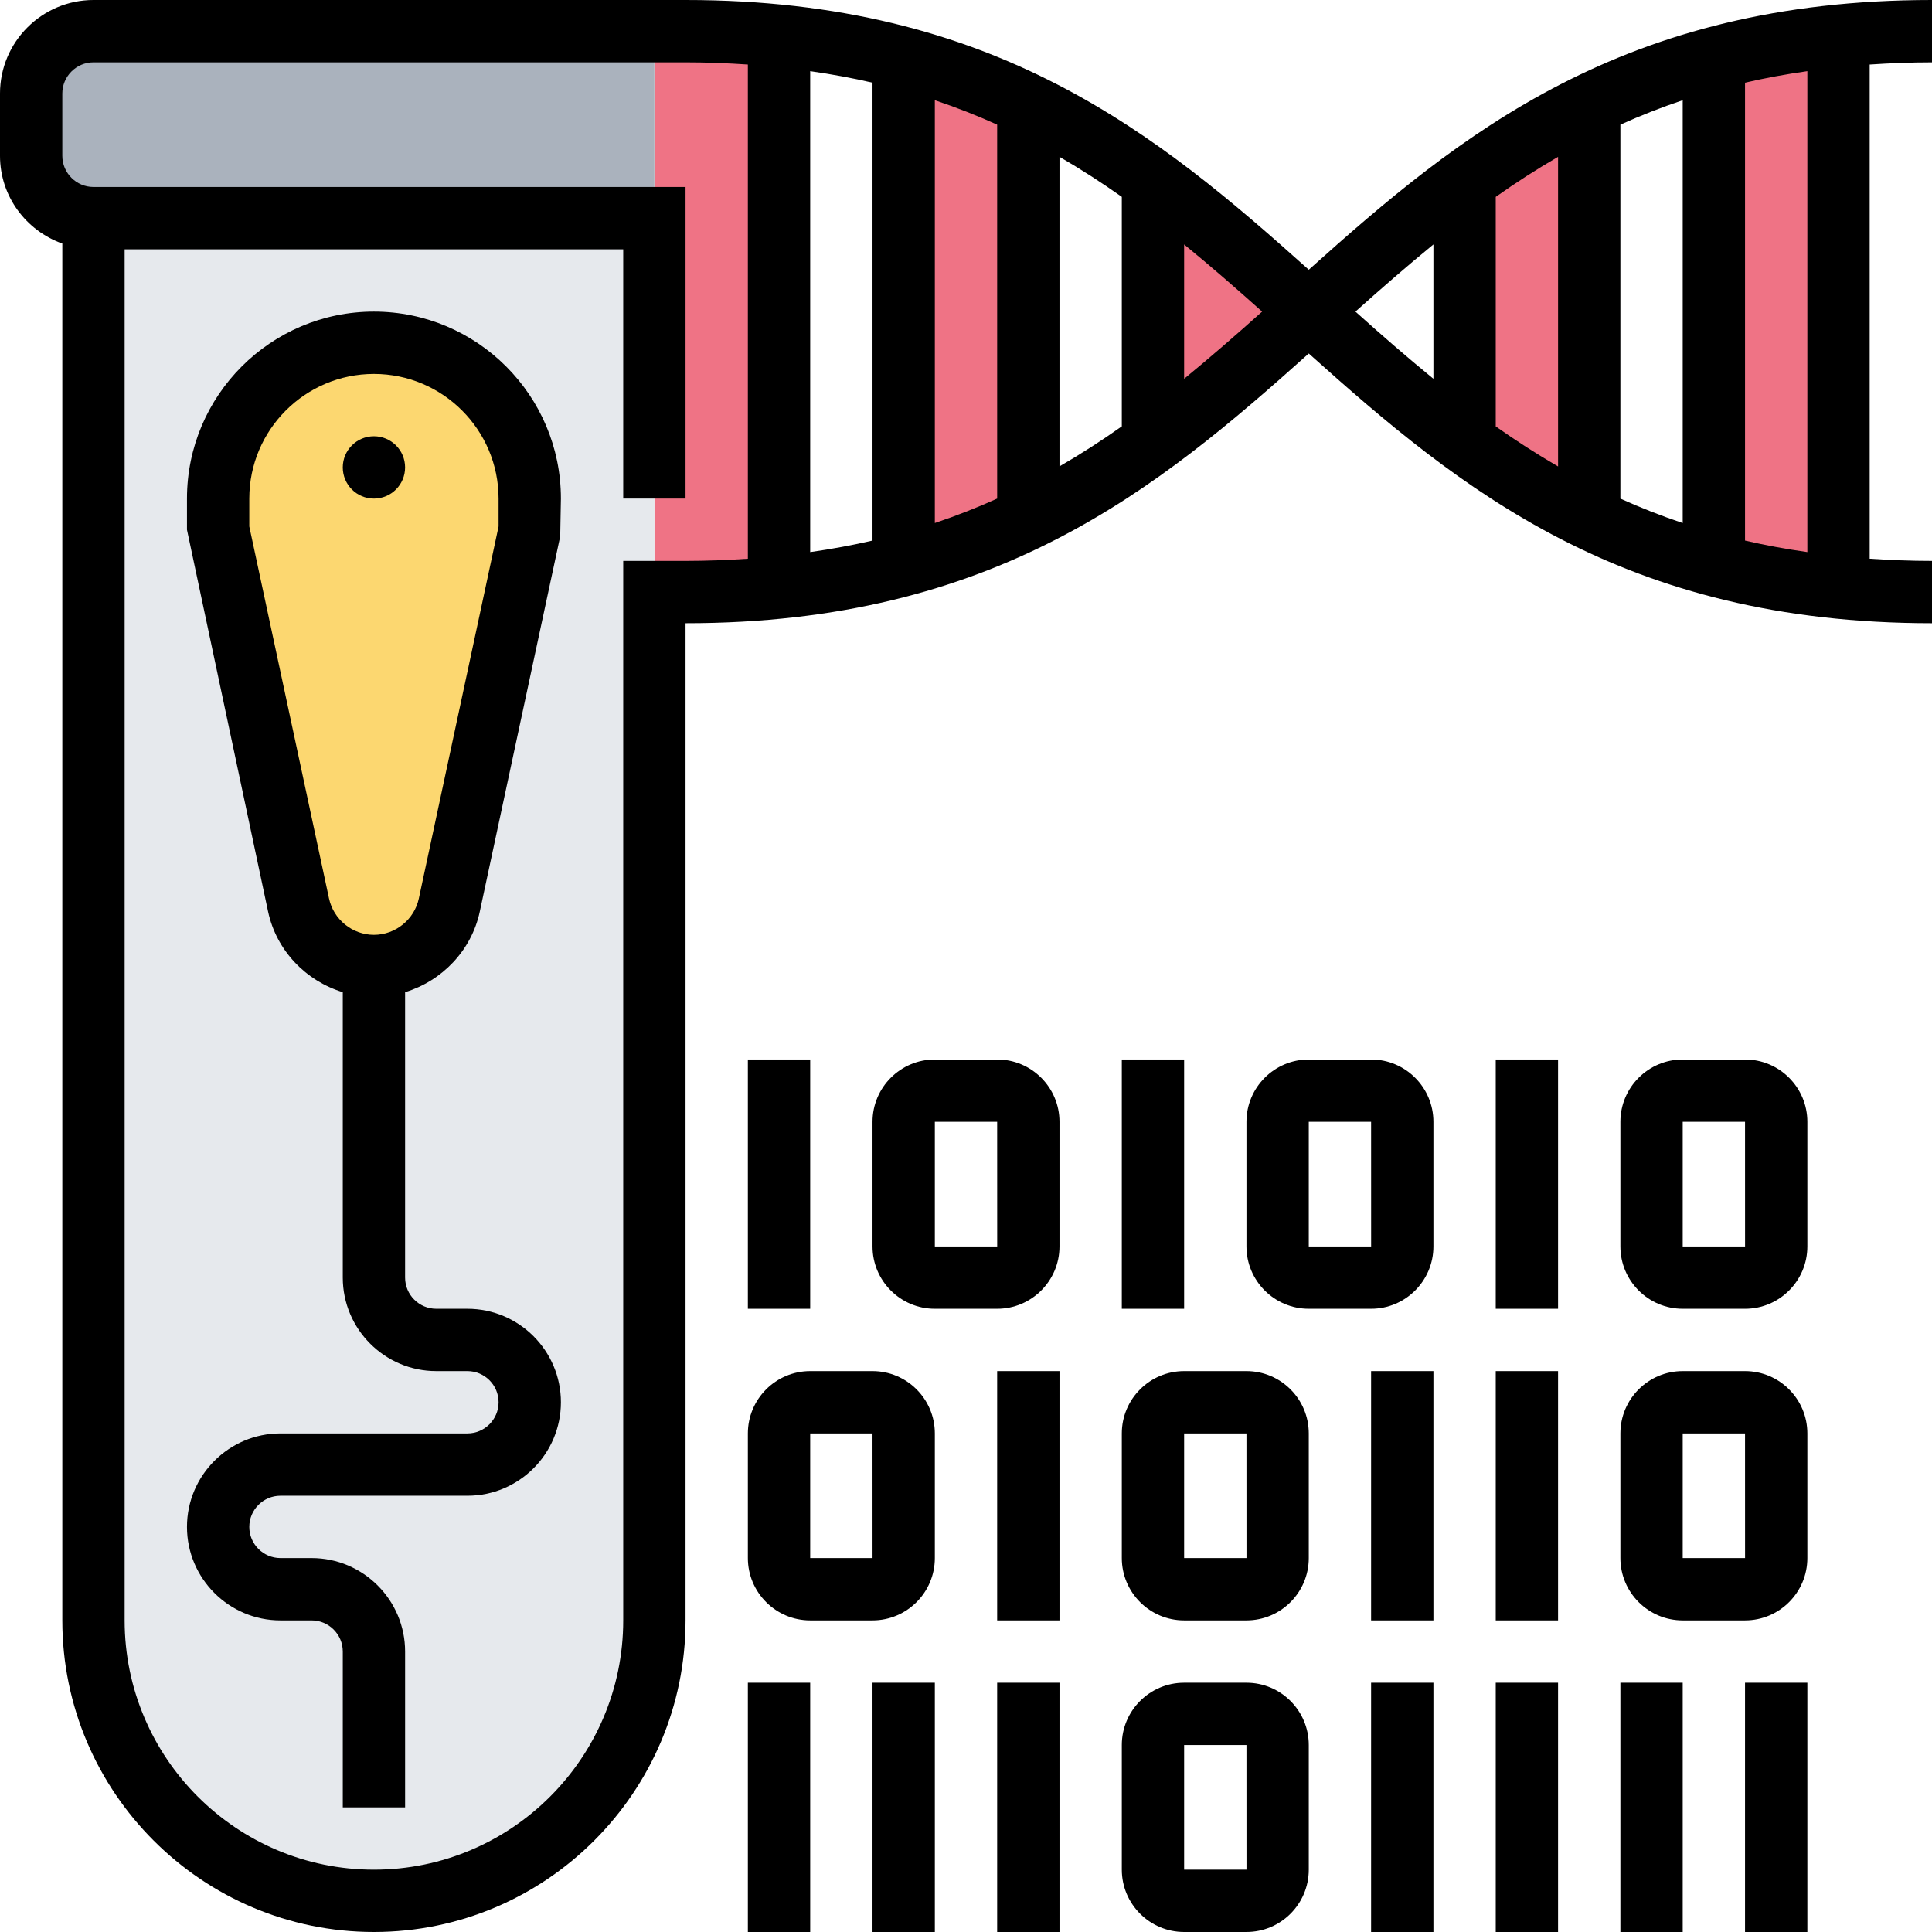<svg height="496pt" viewBox="0 0 496 496" width="496pt" xmlns="http://www.w3.org/2000/svg"><g fill="#ef7385"><path d="m472 150.801v.078c-11.602-1.199-22.16-3.199-32-5.84v-130.078c9.84-2.641 20.398-4.641 32-5.84zm0 0"/><path d="m408 26.961v106.078c-11.602-5.598-22.16-12.238-32-19.438v-67.203c9.84-7.199 20.398-13.84 32-19.438zm0 0"/><path d="m296 46.398c14.238 10.402 27.121 22 40 33.602-12.879 11.602-25.762 23.199-40 33.602zm0 0"/><path d="m264 26.961v106.16c-9.762 4.719-20.32 8.801-32 11.918v-130.078c11.68 3.117 22.238 7.199 32 11.918zm0 0"/><path d="m200 9.121v141.758c-7.602.723-15.52 1.121-24 1.121h-8v-144h8c8.48 0 16.398.398 24 1.121zm0 0"/></g><path d="m168 8v48h-144c-8.801 0-16-7.199-16-16v-16c0-8.801 7.199-16 16-16zm0 0" fill="#aab2bd"/><path d="m168 152v264c0 39.762-32.238 72-72 72-19.84 0-37.922-8.078-50.879-21.121-13.043-12.957-21.121-31.039-21.121-50.879v-360h144zm0 0" fill="#e6e9ed"/><path d="m96 88c22.078 0 40 17.922 40 40v8l-20.641 96.32c-2 9.199-10 15.68-19.359 15.68s-17.359-6.48-19.359-15.68l-20.641-96.32v-8c0-11.039 4.48-21.039 11.68-28.32 7.281-7.199 17.281-11.68 28.32-11.68zm0 0" fill="#fcd770"/><path d="m123.176 234.031 20.648-96.352.176-9.68c0-26.473-21.527-48-48-48s-48 21.527-48 48v8l20.824 98.031c2.145 10.023 9.711 17.801 19.176 20.688v73.281c0 13.23 10.77 24 24 24h8c4.406 0 8 3.594 8 8s-3.594 8-8 8h-48c-13.23 0-24 10.77-24 24s10.77 24 24 24h8c4.406 0 8 3.594 8 8v40h16v-40c0-13.23-10.77-24-24-24h-8c-4.406 0-8-3.594-8-8s3.594-8 8-8h48c13.23 0 24-10.77 24-24s-10.77-24-24-24h-8c-4.406 0-8-3.594-8-8v-73.281c9.465-2.887 17.031-10.672 19.176-20.688zm-59.176-98.879v-7.152c0-17.648 14.352-32 32-32s32 14.352 32 32v7.152l-20.473 95.527c-1.16 5.398-6.008 9.32-11.527 9.32s-10.367-3.922-11.527-9.32zm0 0"/><path d="m496 16v-16c-79.414 0-121.137 34.414-160 69.246-38.863-34.832-80.586-69.246-160-69.246h-152c-13.23 0-24 10.77-24 24v16c0 10.414 6.711 19.215 16 22.527v353.473c0 44.113 35.887 80 80 80s80-35.887 80-80v-256c79.414 0 121.137-34.414 160-69.246 38.863 34.832 80.586 69.246 160 69.246v-16c-5.551 0-10.84-.223-16-.566v-126.867c5.16-.344 10.449-.566 16-.566zm-112 34.543c5.137-3.633 10.457-7.07 16-10.277v79.488c-5.543-3.219-10.863-6.648-16-10.281zm-16 46.703c-6.793-5.551-13.426-11.336-20.023-17.246 6.598-5.902 13.23-11.688 20.023-17.246zm48-65.246c5.105-2.305 10.426-4.406 16-6.273v108.555c-5.574-1.875-10.895-3.969-16-6.273zm-176-6.273c5.574 1.867 10.895 3.961 16 6.273v96c-5.105 2.305-10.426 4.406-16 6.273zm-16 113.051c-5.113 1.184-10.449 2.168-16 2.957v-123.469c5.551.789 10.887 1.773 16 2.957zm48-98.52c5.543 3.215 10.863 6.645 16 10.277v58.922c-5.137 3.633-10.457 7.07-16 10.277zm32 22.496c6.793 5.551 13.426 11.336 20.023 17.246-6.598 5.902-13.23 11.688-20.023 17.246zm-144 81.246v272c0 35.289-28.711 64-64 64s-64-28.711-64-64v-352h128v64h16v-80h-152c-4.406 0-8-3.594-8-8v-16c0-4.406 3.594-8 8-8h152c5.551 0 10.84.223 16 .566v126.875c-5.16.336-10.449.559-16 .559zm304-2.266c-5.551-.789-10.887-1.773-16-2.957v-117.555c5.113-1.184 10.449-2.168 16-2.957zm0 0"/><path d="m192 272h16v64h-16zm0 0"/><path d="m256 272h-16c-8.824 0-16 7.176-16 16v32c0 8.824 7.176 16 16 16h16c8.824 0 16-7.176 16-16v-32c0-8.824-7.176-16-16-16zm-16 48v-32h16l.008 32zm0 0"/><path d="m288 272h16v64h-16zm0 0"/><path d="m352 272h-16c-8.824 0-16 7.176-16 16v32c0 8.824 7.176 16 16 16h16c8.824 0 16-7.176 16-16v-32c0-8.824-7.176-16-16-16zm-16 48v-32h16l.008 32zm0 0"/><path d="m384 272h16v64h-16zm0 0"/><path d="m352 352h16v64h-16zm0 0"/><path d="m384 352h16v64h-16zm0 0"/><path d="m448 272h-16c-8.824 0-16 7.176-16 16v32c0 8.824 7.176 16 16 16h16c8.824 0 16-7.176 16-16v-32c0-8.824-7.176-16-16-16zm-16 48v-32h16l.008 32zm0 0"/><path d="m224 352h-16c-8.824 0-16 7.176-16 16v32c0 8.824 7.176 16 16 16h16c8.824 0 16-7.176 16-16v-32c0-8.824-7.176-16-16-16zm-16 48v-32h16l.008 32zm0 0"/><path d="m256 352h16v64h-16zm0 0"/><path d="m320 352h-16c-8.824 0-16 7.176-16 16v32c0 8.824 7.176 16 16 16h16c8.824 0 16-7.176 16-16v-32c0-8.824-7.176-16-16-16zm-16 48v-32h16l.008 32zm0 0"/><path d="m352 432h16v64h-16zm0 0"/><path d="m384 432h16v64h-16zm0 0"/><path d="m416 432h16v64h-16zm0 0"/><path d="m448 432h16v64h-16zm0 0"/><path d="m320 432h-16c-8.824 0-16 7.176-16 16v32c0 8.824 7.176 16 16 16h16c8.824 0 16-7.176 16-16v-32c0-8.824-7.176-16-16-16zm-16 48v-32h16l.008 32zm0 0"/><path d="m224 432h16v64h-16zm0 0"/><path d="m192 432h16v64h-16zm0 0"/><path d="m256 432h16v64h-16zm0 0"/><path d="m448 352h-16c-8.824 0-16 7.176-16 16v32c0 8.824 7.176 16 16 16h16c8.824 0 16-7.176 16-16v-32c0-8.824-7.176-16-16-16zm-16 48v-32h16l.008 32zm0 0"/><path d="m104 120c0 4.418-3.582 8-8 8s-8-3.582-8-8 3.582-8 8-8 8 3.582 8 8zm0 0"/></svg>